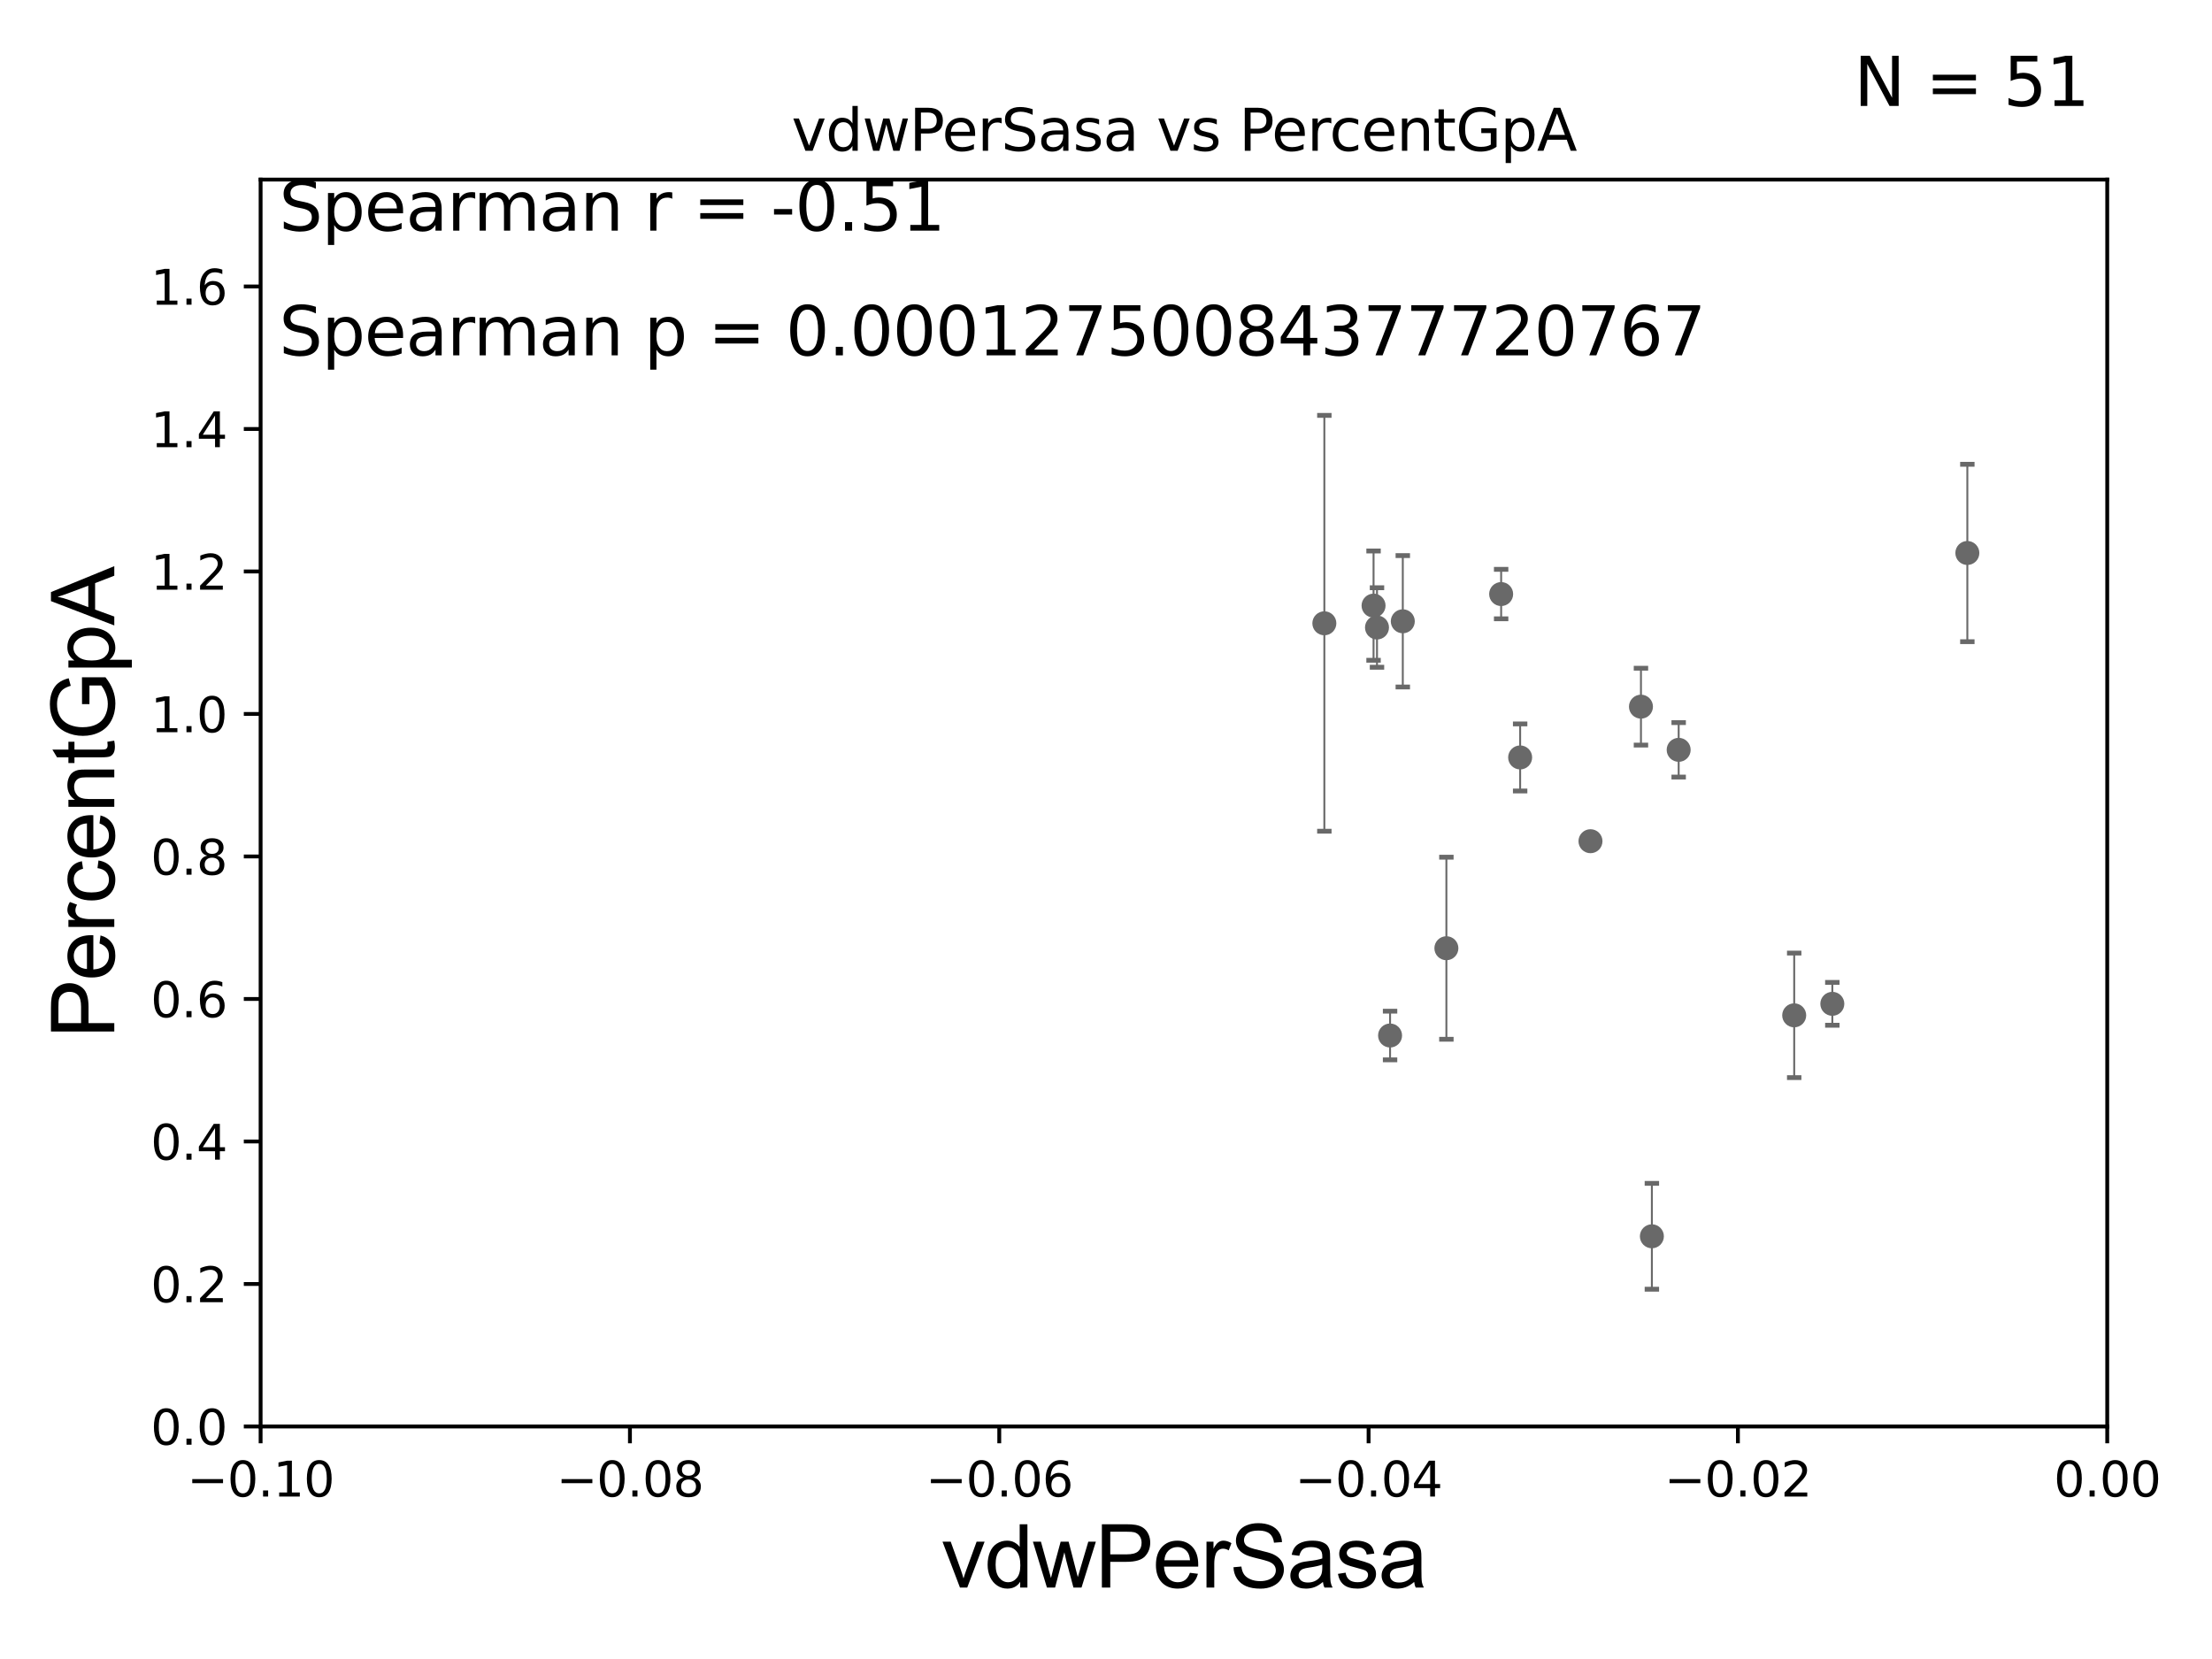 <?xml version="1.0" encoding="utf-8" standalone="no"?>
<!DOCTYPE svg PUBLIC "-//W3C//DTD SVG 1.1//EN"
  "http://www.w3.org/Graphics/SVG/1.1/DTD/svg11.dtd">
<svg xmlns:xlink="http://www.w3.org/1999/xlink" width="460.8pt" height="345.6pt" viewBox="0 0 460.8 345.6" xmlns="http://www.w3.org/2000/svg" version="1.1">
 <defs>
  <style type="text/css">*{stroke-linejoin: round; stroke-linecap: butt}</style>
 </defs>
 <g id="figure_1">
  <g id="patch_1">
   <path d="M 0 345.6 
L 460.8 345.6 
L 460.8 0 
L 0 0 
z
" style="fill: #ffffff"/>
  </g>
  <g id="axes_1">
   <g id="patch_2">
    <path d="M 54.29 297.16 
L 438.975 297.16 
L 438.975 37.411 
L 54.29 37.411 
z
" style="fill: #ffffff"/>
   </g>
   <g id="PathCollection_1">
    <defs>
     <path id="m17cb653dc5" d="M 0 1.118 
C 0.297 1.118 0.581 1 0.791 0.791 
C 1 0.581 1.118 0.297 1.118 0 
C 1.118 -0.297 1 -0.581 0.791 -0.791 
C 0.581 -1 0.297 -1.118 0 -1.118 
C -0.297 -1.118 -0.581 -1 -0.791 -0.791 
C -1 -0.581 -1.118 -0.297 -1.118 0 
C -1.118 0.297 -1 0.581 -0.791 0.791 
C -0.581 1 -0.297 1.118 0 1.118 
z
" style="stroke: #696969"/>
    </defs>
    <g clip-path="url(#p94d5bc9a5c)">
     <use xlink:href="#m17cb653dc5" x="2513.763" y="163.235" style="fill: #696969; stroke: #696969"/>
     <use xlink:href="#m17cb653dc5" x="602.923" y="193.938" style="fill: #696969; stroke: #696969"/>
     <use xlink:href="#m17cb653dc5" x="562.268" y="262.321" style="fill: #696969; stroke: #696969"/>
     <use xlink:href="#m17cb653dc5" x="837.781" y="250.135" style="fill: #696969; stroke: #696969"/>
     <use xlink:href="#m17cb653dc5" x="633.446" y="268.127" style="fill: #696969; stroke: #696969"/>
     <use xlink:href="#m17cb653dc5" x="6573.427" y="259.199" style="fill: #696969; stroke: #696969"/>
     <use xlink:href="#m17cb653dc5" x="2443.223" y="271.421" style="fill: #696969; stroke: #696969"/>
     <use xlink:href="#m17cb653dc5" x="6139.967" y="262.158" style="fill: #696969; stroke: #696969"/>
     <use xlink:href="#m17cb653dc5" x="316.674" y="157.789" style="fill: #696969; stroke: #696969"/>
     <use xlink:href="#m17cb653dc5" x="650.018" y="274.025" style="fill: #696969; stroke: #696969"/>
     <use xlink:href="#m17cb653dc5" x="8627.377" y="268.053" style="fill: #696969; stroke: #696969"/>
     <use xlink:href="#m17cb653dc5" x="286.853" y="130.72" style="fill: #696969; stroke: #696969"/>
     <use xlink:href="#m17cb653dc5" x="381.707" y="209.115" style="fill: #696969; stroke: #696969"/>
     <use xlink:href="#m17cb653dc5" x="550.567" y="166.435" style="fill: #696969; stroke: #696969"/>
     <use xlink:href="#m17cb653dc5" x="344.117" y="257.542" style="fill: #696969; stroke: #696969"/>
     <use xlink:href="#m17cb653dc5" x="993.267" y="275.812" style="fill: #696969; stroke: #696969"/>
     <use xlink:href="#m17cb653dc5" x="33178.6" y="275.665" style="fill: #696969; stroke: #696969"/>
     <use xlink:href="#m17cb653dc5" x="33178.6" y="254.335" style="fill: #696969; stroke: #696969"/>
     <use xlink:href="#m17cb653dc5" x="1060.107" y="254.293" style="fill: #696969; stroke: #696969"/>
     <use xlink:href="#m17cb653dc5" x="876.866" y="243.366" style="fill: #696969; stroke: #696969"/>
     <use xlink:href="#m17cb653dc5" x="33178.6" y="243.366" style="fill: #696969; stroke: #696969"/>
     <use xlink:href="#m17cb653dc5" x="33178.6" y="188.654" style="fill: #696969; stroke: #696969"/>
     <use xlink:href="#m17cb653dc5" x="19341.605" y="183.593" style="fill: #696969; stroke: #696969"/>
     <use xlink:href="#m17cb653dc5" x="2626.316" y="247.249" style="fill: #696969; stroke: #696969"/>
     <use xlink:href="#m17cb653dc5" x="1529.006" y="145.526" style="fill: #696969; stroke: #696969"/>
     <use xlink:href="#m17cb653dc5" x="409.834" y="115.196" style="fill: #696969; stroke: #696969"/>
     <use xlink:href="#m17cb653dc5" x="494.229" y="152.266" style="fill: #696969; stroke: #696969"/>
     <use xlink:href="#m17cb653dc5" x="33178.6" y="152.29" style="fill: #696969; stroke: #696969"/>
     <use xlink:href="#m17cb653dc5" x="33178.6" y="173.531" style="fill: #696969; stroke: #696969"/>
     <use xlink:href="#m17cb653dc5" x="933.383" y="173.521" style="fill: #696969; stroke: #696969"/>
     <use xlink:href="#m17cb653dc5" x="373.765" y="211.513" style="fill: #696969; stroke: #696969"/>
     <use xlink:href="#m17cb653dc5" x="341.841" y="147.21" style="fill: #696969; stroke: #696969"/>
     <use xlink:href="#m17cb653dc5" x="22511.984" y="173.206" style="fill: #696969; stroke: #696969"/>
     <use xlink:href="#m17cb653dc5" x="289.577" y="215.715" style="fill: #696969; stroke: #696969"/>
     <use xlink:href="#m17cb653dc5" x="3471.258" y="134.451" style="fill: #696969; stroke: #696969"/>
     <use xlink:href="#m17cb653dc5" x="714.254" y="179.908" style="fill: #696969; stroke: #696969"/>
     <use xlink:href="#m17cb653dc5" x="2049.655" y="153.76" style="fill: #696969; stroke: #696969"/>
     <use xlink:href="#m17cb653dc5" x="331.326" y="175.238" style="fill: #696969; stroke: #696969"/>
     <use xlink:href="#m17cb653dc5" x="312.716" y="123.755" style="fill: #696969; stroke: #696969"/>
     <use xlink:href="#m17cb653dc5" x="33178.6" y="134.261" style="fill: #696969; stroke: #696969"/>
     <use xlink:href="#m17cb653dc5" x="33178.6" y="168.716" style="fill: #696969; stroke: #696969"/>
     <use xlink:href="#m17cb653dc5" x="9828.716" y="168.917" style="fill: #696969; stroke: #696969"/>
     <use xlink:href="#m17cb653dc5" x="349.698" y="156.205" style="fill: #696969; stroke: #696969"/>
     <use xlink:href="#m17cb653dc5" x="286.137" y="126.165" style="fill: #696969; stroke: #696969"/>
     <use xlink:href="#m17cb653dc5" x="275.887" y="129.845" style="fill: #696969; stroke: #696969"/>
     <use xlink:href="#m17cb653dc5" x="466.018" y="136.023" style="fill: #696969; stroke: #696969"/>
     <use xlink:href="#m17cb653dc5" x="301.309" y="197.533" style="fill: #696969; stroke: #696969"/>
     <use xlink:href="#m17cb653dc5" x="9501.322" y="191.818" style="fill: #696969; stroke: #696969"/>
     <use xlink:href="#m17cb653dc5" x="292.228" y="129.427" style="fill: #696969; stroke: #696969"/>
     <use xlink:href="#m17cb653dc5" x="12114.587" y="251.681" style="fill: #696969; stroke: #696969"/>
    </g>
   </g>
   <g id="matplotlib.axis_1">
    <g id="xtick_1">
     <g id="line2d_1">
      <defs>
       <path id="m72a2832bb4" d="M 0 0 
L 0 3.5 
" style="stroke: #000000; stroke-width: 0.8"/>
      </defs>
      <g>
       <use xlink:href="#m72a2832bb4" x="54.29" y="297.16" style="stroke: #000000; stroke-width: 0.8"/>
      </g>
     </g>
     <g id="text_1">
      <!-- −0.10 -->
      <g transform="translate(38.967 311.758)scale(0.1 -0.1)">
       <defs>
        <path id="DejaVuSans-2212" d="M 678 2272 
L 4684 2272 
L 4684 1741 
L 678 1741 
L 678 2272 
z
" transform="scale(0.016)"/>
        <path id="DejaVuSans-30" d="M 2034 4250 
Q 1547 4250 1301 3770 
Q 1056 3291 1056 2328 
Q 1056 1369 1301 889 
Q 1547 409 2034 409 
Q 2525 409 2770 889 
Q 3016 1369 3016 2328 
Q 3016 3291 2770 3770 
Q 2525 4250 2034 4250 
z
M 2034 4750 
Q 2819 4750 3233 4129 
Q 3647 3509 3647 2328 
Q 3647 1150 3233 529 
Q 2819 -91 2034 -91 
Q 1250 -91 836 529 
Q 422 1150 422 2328 
Q 422 3509 836 4129 
Q 1250 4750 2034 4750 
z
" transform="scale(0.016)"/>
        <path id="DejaVuSans-2e" d="M 684 794 
L 1344 794 
L 1344 0 
L 684 0 
L 684 794 
z
" transform="scale(0.016)"/>
        <path id="DejaVuSans-31" d="M 794 531 
L 1825 531 
L 1825 4091 
L 703 3866 
L 703 4441 
L 1819 4666 
L 2450 4666 
L 2450 531 
L 3481 531 
L 3481 0 
L 794 0 
L 794 531 
z
" transform="scale(0.016)"/>
       </defs>
       <use xlink:href="#DejaVuSans-2212"/>
       <use xlink:href="#DejaVuSans-30" x="83.789"/>
       <use xlink:href="#DejaVuSans-2e" x="147.412"/>
       <use xlink:href="#DejaVuSans-31" x="179.199"/>
       <use xlink:href="#DejaVuSans-30" x="242.822"/>
      </g>
     </g>
    </g>
    <g id="xtick_2">
     <g id="line2d_2">
      <g>
       <use xlink:href="#m72a2832bb4" x="131.227" y="297.16" style="stroke: #000000; stroke-width: 0.8"/>
      </g>
     </g>
     <g id="text_2">
      <!-- −0.08 -->
      <g transform="translate(115.904 311.758)scale(0.1 -0.1)">
       <defs>
        <path id="DejaVuSans-38" d="M 2034 2216 
Q 1584 2216 1326 1975 
Q 1069 1734 1069 1313 
Q 1069 891 1326 650 
Q 1584 409 2034 409 
Q 2484 409 2743 651 
Q 3003 894 3003 1313 
Q 3003 1734 2745 1975 
Q 2488 2216 2034 2216 
z
M 1403 2484 
Q 997 2584 770 2862 
Q 544 3141 544 3541 
Q 544 4100 942 4425 
Q 1341 4750 2034 4750 
Q 2731 4750 3128 4425 
Q 3525 4100 3525 3541 
Q 3525 3141 3298 2862 
Q 3072 2584 2669 2484 
Q 3125 2378 3379 2068 
Q 3634 1759 3634 1313 
Q 3634 634 3220 271 
Q 2806 -91 2034 -91 
Q 1263 -91 848 271 
Q 434 634 434 1313 
Q 434 1759 690 2068 
Q 947 2378 1403 2484 
z
M 1172 3481 
Q 1172 3119 1398 2916 
Q 1625 2713 2034 2713 
Q 2441 2713 2670 2916 
Q 2900 3119 2900 3481 
Q 2900 3844 2670 4047 
Q 2441 4250 2034 4250 
Q 1625 4250 1398 4047 
Q 1172 3844 1172 3481 
z
" transform="scale(0.016)"/>
       </defs>
       <use xlink:href="#DejaVuSans-2212"/>
       <use xlink:href="#DejaVuSans-30" x="83.789"/>
       <use xlink:href="#DejaVuSans-2e" x="147.412"/>
       <use xlink:href="#DejaVuSans-30" x="179.199"/>
       <use xlink:href="#DejaVuSans-38" x="242.822"/>
      </g>
     </g>
    </g>
    <g id="xtick_3">
     <g id="line2d_3">
      <g>
       <use xlink:href="#m72a2832bb4" x="208.164" y="297.16" style="stroke: #000000; stroke-width: 0.8"/>
      </g>
     </g>
     <g id="text_3">
      <!-- −0.06 -->
      <g transform="translate(192.841 311.758)scale(0.1 -0.1)">
       <defs>
        <path id="DejaVuSans-36" d="M 2113 2584 
Q 1688 2584 1439 2293 
Q 1191 2003 1191 1497 
Q 1191 994 1439 701 
Q 1688 409 2113 409 
Q 2538 409 2786 701 
Q 3034 994 3034 1497 
Q 3034 2003 2786 2293 
Q 2538 2584 2113 2584 
z
M 3366 4563 
L 3366 3988 
Q 3128 4100 2886 4159 
Q 2644 4219 2406 4219 
Q 1781 4219 1451 3797 
Q 1122 3375 1075 2522 
Q 1259 2794 1537 2939 
Q 1816 3084 2150 3084 
Q 2853 3084 3261 2657 
Q 3669 2231 3669 1497 
Q 3669 778 3244 343 
Q 2819 -91 2113 -91 
Q 1303 -91 875 529 
Q 447 1150 447 2328 
Q 447 3434 972 4092 
Q 1497 4750 2381 4750 
Q 2619 4750 2861 4703 
Q 3103 4656 3366 4563 
z
" transform="scale(0.016)"/>
       </defs>
       <use xlink:href="#DejaVuSans-2212"/>
       <use xlink:href="#DejaVuSans-30" x="83.789"/>
       <use xlink:href="#DejaVuSans-2e" x="147.412"/>
       <use xlink:href="#DejaVuSans-30" x="179.199"/>
       <use xlink:href="#DejaVuSans-36" x="242.822"/>
      </g>
     </g>
    </g>
    <g id="xtick_4">
     <g id="line2d_4">
      <g>
       <use xlink:href="#m72a2832bb4" x="285.101" y="297.16" style="stroke: #000000; stroke-width: 0.8"/>
      </g>
     </g>
     <g id="text_4">
      <!-- −0.04 -->
      <g transform="translate(269.778 311.758)scale(0.1 -0.1)">
       <defs>
        <path id="DejaVuSans-34" d="M 2419 4116 
L 825 1625 
L 2419 1625 
L 2419 4116 
z
M 2253 4666 
L 3047 4666 
L 3047 1625 
L 3713 1625 
L 3713 1100 
L 3047 1100 
L 3047 0 
L 2419 0 
L 2419 1100 
L 313 1100 
L 313 1709 
L 2253 4666 
z
" transform="scale(0.016)"/>
       </defs>
       <use xlink:href="#DejaVuSans-2212"/>
       <use xlink:href="#DejaVuSans-30" x="83.789"/>
       <use xlink:href="#DejaVuSans-2e" x="147.412"/>
       <use xlink:href="#DejaVuSans-30" x="179.199"/>
       <use xlink:href="#DejaVuSans-34" x="242.822"/>
      </g>
     </g>
    </g>
    <g id="xtick_5">
     <g id="line2d_5">
      <g>
       <use xlink:href="#m72a2832bb4" x="362.038" y="297.16" style="stroke: #000000; stroke-width: 0.8"/>
      </g>
     </g>
     <g id="text_5">
      <!-- −0.02 -->
      <g transform="translate(346.715 311.758)scale(0.1 -0.1)">
       <defs>
        <path id="DejaVuSans-32" d="M 1228 531 
L 3431 531 
L 3431 0 
L 469 0 
L 469 531 
Q 828 903 1448 1529 
Q 2069 2156 2228 2338 
Q 2531 2678 2651 2914 
Q 2772 3150 2772 3378 
Q 2772 3750 2511 3984 
Q 2250 4219 1831 4219 
Q 1534 4219 1204 4116 
Q 875 4013 500 3803 
L 500 4441 
Q 881 4594 1212 4672 
Q 1544 4750 1819 4750 
Q 2544 4750 2975 4387 
Q 3406 4025 3406 3419 
Q 3406 3131 3298 2873 
Q 3191 2616 2906 2266 
Q 2828 2175 2409 1742 
Q 1991 1309 1228 531 
z
" transform="scale(0.016)"/>
       </defs>
       <use xlink:href="#DejaVuSans-2212"/>
       <use xlink:href="#DejaVuSans-30" x="83.789"/>
       <use xlink:href="#DejaVuSans-2e" x="147.412"/>
       <use xlink:href="#DejaVuSans-30" x="179.199"/>
       <use xlink:href="#DejaVuSans-32" x="242.822"/>
      </g>
     </g>
    </g>
    <g id="xtick_6">
     <g id="line2d_6">
      <g>
       <use xlink:href="#m72a2832bb4" x="438.975" y="297.16" style="stroke: #000000; stroke-width: 0.8"/>
      </g>
     </g>
     <g id="text_6">
      <!-- 0.00 -->
      <g transform="translate(427.842 311.758)scale(0.1 -0.1)">
       <use xlink:href="#DejaVuSans-30"/>
       <use xlink:href="#DejaVuSans-2e" x="63.623"/>
       <use xlink:href="#DejaVuSans-30" x="95.41"/>
       <use xlink:href="#DejaVuSans-30" x="159.033"/>
      </g>
     </g>
    </g>
    <g id="text_7">
     <!-- vdwPerSasa -->
     <g transform="translate(196.11 330.722)scale(0.18 -0.18)">
      <defs>
       <path id="ArialMT-76" d="M 1344 0 
L 81 3319 
L 675 3319 
L 1388 1331 
Q 1503 1009 1600 663 
Q 1675 925 1809 1294 
L 2547 3319 
L 3125 3319 
L 1869 0 
L 1344 0 
z
" transform="scale(0.016)"/>
       <path id="ArialMT-64" d="M 2575 0 
L 2575 419 
Q 2259 -75 1647 -75 
Q 1250 -75 917 144 
Q 584 363 401 755 
Q 219 1147 219 1656 
Q 219 2153 384 2558 
Q 550 2963 881 3178 
Q 1213 3394 1622 3394 
Q 1922 3394 2156 3267 
Q 2391 3141 2538 2938 
L 2538 4581 
L 3097 4581 
L 3097 0 
L 2575 0 
z
M 797 1656 
Q 797 1019 1065 703 
Q 1334 388 1700 388 
Q 2069 388 2326 689 
Q 2584 991 2584 1609 
Q 2584 2291 2321 2609 
Q 2059 2928 1675 2928 
Q 1300 2928 1048 2622 
Q 797 2316 797 1656 
z
" transform="scale(0.016)"/>
       <path id="ArialMT-77" d="M 1034 0 
L 19 3319 
L 600 3319 
L 1128 1403 
L 1325 691 
Q 1338 744 1497 1375 
L 2025 3319 
L 2603 3319 
L 3100 1394 
L 3266 759 
L 3456 1400 
L 4025 3319 
L 4572 3319 
L 3534 0 
L 2950 0 
L 2422 1988 
L 2294 2553 
L 1622 0 
L 1034 0 
z
" transform="scale(0.016)"/>
       <path id="ArialMT-50" d="M 494 0 
L 494 4581 
L 2222 4581 
Q 2678 4581 2919 4538 
Q 3256 4481 3484 4323 
Q 3713 4166 3852 3881 
Q 3991 3597 3991 3256 
Q 3991 2672 3619 2267 
Q 3247 1863 2275 1863 
L 1100 1863 
L 1100 0 
L 494 0 
z
M 1100 2403 
L 2284 2403 
Q 2872 2403 3119 2622 
Q 3366 2841 3366 3238 
Q 3366 3525 3220 3729 
Q 3075 3934 2838 4000 
Q 2684 4041 2272 4041 
L 1100 4041 
L 1100 2403 
z
" transform="scale(0.016)"/>
       <path id="ArialMT-65" d="M 2694 1069 
L 3275 997 
Q 3138 488 2766 206 
Q 2394 -75 1816 -75 
Q 1088 -75 661 373 
Q 234 822 234 1631 
Q 234 2469 665 2931 
Q 1097 3394 1784 3394 
Q 2450 3394 2872 2941 
Q 3294 2488 3294 1666 
Q 3294 1616 3291 1516 
L 816 1516 
Q 847 969 1125 678 
Q 1403 388 1819 388 
Q 2128 388 2347 550 
Q 2566 713 2694 1069 
z
M 847 1978 
L 2700 1978 
Q 2663 2397 2488 2606 
Q 2219 2931 1791 2931 
Q 1403 2931 1139 2672 
Q 875 2413 847 1978 
z
" transform="scale(0.016)"/>
       <path id="ArialMT-72" d="M 416 0 
L 416 3319 
L 922 3319 
L 922 2816 
Q 1116 3169 1280 3281 
Q 1444 3394 1641 3394 
Q 1925 3394 2219 3213 
L 2025 2691 
Q 1819 2813 1613 2813 
Q 1428 2813 1281 2702 
Q 1134 2591 1072 2394 
Q 978 2094 978 1738 
L 978 0 
L 416 0 
z
" transform="scale(0.016)"/>
       <path id="ArialMT-53" d="M 288 1472 
L 859 1522 
Q 900 1178 1048 958 
Q 1197 738 1509 602 
Q 1822 466 2213 466 
Q 2559 466 2825 569 
Q 3091 672 3220 851 
Q 3350 1031 3350 1244 
Q 3350 1459 3225 1620 
Q 3100 1781 2813 1891 
Q 2628 1963 1997 2114 
Q 1366 2266 1113 2400 
Q 784 2572 623 2826 
Q 463 3081 463 3397 
Q 463 3744 659 4045 
Q 856 4347 1234 4503 
Q 1613 4659 2075 4659 
Q 2584 4659 2973 4495 
Q 3363 4331 3572 4012 
Q 3781 3694 3797 3291 
L 3216 3247 
Q 3169 3681 2898 3903 
Q 2628 4125 2100 4125 
Q 1550 4125 1298 3923 
Q 1047 3722 1047 3438 
Q 1047 3191 1225 3031 
Q 1400 2872 2139 2705 
Q 2878 2538 3153 2413 
Q 3553 2228 3743 1945 
Q 3934 1663 3934 1294 
Q 3934 928 3725 604 
Q 3516 281 3123 101 
Q 2731 -78 2241 -78 
Q 1619 -78 1198 103 
Q 778 284 539 648 
Q 300 1013 288 1472 
z
" transform="scale(0.016)"/>
       <path id="ArialMT-61" d="M 2588 409 
Q 2275 144 1986 34 
Q 1697 -75 1366 -75 
Q 819 -75 525 192 
Q 231 459 231 875 
Q 231 1119 342 1320 
Q 453 1522 633 1644 
Q 813 1766 1038 1828 
Q 1203 1872 1538 1913 
Q 2219 1994 2541 2106 
Q 2544 2222 2544 2253 
Q 2544 2597 2384 2738 
Q 2169 2928 1744 2928 
Q 1347 2928 1158 2789 
Q 969 2650 878 2297 
L 328 2372 
Q 403 2725 575 2942 
Q 747 3159 1072 3276 
Q 1397 3394 1825 3394 
Q 2250 3394 2515 3294 
Q 2781 3194 2906 3042 
Q 3031 2891 3081 2659 
Q 3109 2516 3109 2141 
L 3109 1391 
Q 3109 606 3145 398 
Q 3181 191 3288 0 
L 2700 0 
Q 2613 175 2588 409 
z
M 2541 1666 
Q 2234 1541 1622 1453 
Q 1275 1403 1131 1340 
Q 988 1278 909 1158 
Q 831 1038 831 891 
Q 831 666 1001 516 
Q 1172 366 1500 366 
Q 1825 366 2078 508 
Q 2331 650 2450 897 
Q 2541 1088 2541 1459 
L 2541 1666 
z
" transform="scale(0.016)"/>
       <path id="ArialMT-73" d="M 197 991 
L 753 1078 
Q 800 744 1014 566 
Q 1228 388 1613 388 
Q 2000 388 2187 545 
Q 2375 703 2375 916 
Q 2375 1106 2209 1216 
Q 2094 1291 1634 1406 
Q 1016 1563 777 1677 
Q 538 1791 414 1992 
Q 291 2194 291 2438 
Q 291 2659 392 2848 
Q 494 3038 669 3163 
Q 800 3259 1026 3326 
Q 1253 3394 1513 3394 
Q 1903 3394 2198 3281 
Q 2494 3169 2634 2976 
Q 2775 2784 2828 2463 
L 2278 2388 
Q 2241 2644 2061 2787 
Q 1881 2931 1553 2931 
Q 1166 2931 1000 2803 
Q 834 2675 834 2503 
Q 834 2394 903 2306 
Q 972 2216 1119 2156 
Q 1203 2125 1616 2013 
Q 2213 1853 2448 1751 
Q 2684 1650 2818 1456 
Q 2953 1263 2953 975 
Q 2953 694 2789 445 
Q 2625 197 2315 61 
Q 2006 -75 1616 -75 
Q 969 -75 630 194 
Q 291 463 197 991 
z
" transform="scale(0.016)"/>
      </defs>
      <use xlink:href="#ArialMT-76"/>
      <use xlink:href="#ArialMT-64" x="50"/>
      <use xlink:href="#ArialMT-77" x="105.615"/>
      <use xlink:href="#ArialMT-50" x="177.832"/>
      <use xlink:href="#ArialMT-65" x="244.531"/>
      <use xlink:href="#ArialMT-72" x="300.146"/>
      <use xlink:href="#ArialMT-53" x="333.447"/>
      <use xlink:href="#ArialMT-61" x="400.146"/>
      <use xlink:href="#ArialMT-73" x="455.762"/>
      <use xlink:href="#ArialMT-61" x="505.762"/>
     </g>
    </g>
   </g>
   <g id="matplotlib.axis_2">
    <g id="ytick_1">
     <g id="line2d_7">
      <defs>
       <path id="m3223811698" d="M 0 0 
L -3.5 0 
" style="stroke: #000000; stroke-width: 0.8"/>
      </defs>
      <g>
       <use xlink:href="#m3223811698" x="54.29" y="297.16" style="stroke: #000000; stroke-width: 0.8"/>
      </g>
     </g>
     <g id="text_8">
      <!-- 0.0 -->
      <g transform="translate(31.387 300.959)scale(0.1 -0.1)">
       <use xlink:href="#DejaVuSans-30"/>
       <use xlink:href="#DejaVuSans-2e" x="63.623"/>
       <use xlink:href="#DejaVuSans-30" x="95.41"/>
      </g>
     </g>
    </g>
    <g id="ytick_2">
     <g id="line2d_8">
      <g>
       <use xlink:href="#m3223811698" x="54.29" y="267.474" style="stroke: #000000; stroke-width: 0.8"/>
      </g>
     </g>
     <g id="text_9">
      <!-- 0.2 -->
      <g transform="translate(31.387 271.274)scale(0.1 -0.1)">
       <use xlink:href="#DejaVuSans-30"/>
       <use xlink:href="#DejaVuSans-2e" x="63.623"/>
       <use xlink:href="#DejaVuSans-32" x="95.41"/>
      </g>
     </g>
    </g>
    <g id="ytick_3">
     <g id="line2d_9">
      <g>
       <use xlink:href="#m3223811698" x="54.29" y="237.789" style="stroke: #000000; stroke-width: 0.8"/>
      </g>
     </g>
     <g id="text_10">
      <!-- 0.4 -->
      <g transform="translate(31.387 241.588)scale(0.1 -0.1)">
       <use xlink:href="#DejaVuSans-30"/>
       <use xlink:href="#DejaVuSans-2e" x="63.623"/>
       <use xlink:href="#DejaVuSans-34" x="95.41"/>
      </g>
     </g>
    </g>
    <g id="ytick_4">
     <g id="line2d_10">
      <g>
       <use xlink:href="#m3223811698" x="54.29" y="208.103" style="stroke: #000000; stroke-width: 0.8"/>
      </g>
     </g>
     <g id="text_11">
      <!-- 0.6 -->
      <g transform="translate(31.387 211.902)scale(0.1 -0.1)">
       <use xlink:href="#DejaVuSans-30"/>
       <use xlink:href="#DejaVuSans-2e" x="63.623"/>
       <use xlink:href="#DejaVuSans-36" x="95.41"/>
      </g>
     </g>
    </g>
    <g id="ytick_5">
     <g id="line2d_11">
      <g>
       <use xlink:href="#m3223811698" x="54.29" y="178.418" style="stroke: #000000; stroke-width: 0.8"/>
      </g>
     </g>
     <g id="text_12">
      <!-- 0.8 -->
      <g transform="translate(31.387 182.217)scale(0.1 -0.1)">
       <use xlink:href="#DejaVuSans-30"/>
       <use xlink:href="#DejaVuSans-2e" x="63.623"/>
       <use xlink:href="#DejaVuSans-38" x="95.41"/>
      </g>
     </g>
    </g>
    <g id="ytick_6">
     <g id="line2d_12">
      <g>
       <use xlink:href="#m3223811698" x="54.29" y="148.732" style="stroke: #000000; stroke-width: 0.8"/>
      </g>
     </g>
     <g id="text_13">
      <!-- 1.0 -->
      <g transform="translate(31.387 152.531)scale(0.1 -0.1)">
       <use xlink:href="#DejaVuSans-31"/>
       <use xlink:href="#DejaVuSans-2e" x="63.623"/>
       <use xlink:href="#DejaVuSans-30" x="95.41"/>
      </g>
     </g>
    </g>
    <g id="ytick_7">
     <g id="line2d_13">
      <g>
       <use xlink:href="#m3223811698" x="54.29" y="119.047" style="stroke: #000000; stroke-width: 0.8"/>
      </g>
     </g>
     <g id="text_14">
      <!-- 1.2 -->
      <g transform="translate(31.387 122.846)scale(0.1 -0.1)">
       <use xlink:href="#DejaVuSans-31"/>
       <use xlink:href="#DejaVuSans-2e" x="63.623"/>
       <use xlink:href="#DejaVuSans-32" x="95.41"/>
      </g>
     </g>
    </g>
    <g id="ytick_8">
     <g id="line2d_14">
      <g>
       <use xlink:href="#m3223811698" x="54.29" y="89.361" style="stroke: #000000; stroke-width: 0.8"/>
      </g>
     </g>
     <g id="text_15">
      <!-- 1.4 -->
      <g transform="translate(31.387 93.16)scale(0.1 -0.1)">
       <use xlink:href="#DejaVuSans-31"/>
       <use xlink:href="#DejaVuSans-2e" x="63.623"/>
       <use xlink:href="#DejaVuSans-34" x="95.41"/>
      </g>
     </g>
    </g>
    <g id="ytick_9">
     <g id="line2d_15">
      <g>
       <use xlink:href="#m3223811698" x="54.29" y="59.675" style="stroke: #000000; stroke-width: 0.8"/>
      </g>
     </g>
     <g id="text_16">
      <!-- 1.6 -->
      <g transform="translate(31.387 63.475)scale(0.1 -0.1)">
       <use xlink:href="#DejaVuSans-31"/>
       <use xlink:href="#DejaVuSans-2e" x="63.623"/>
       <use xlink:href="#DejaVuSans-36" x="95.41"/>
      </g>
     </g>
    </g>
    <g id="text_17">
     <!-- PercentGpA -->
     <g transform="translate(23.809 216.309)rotate(-90)scale(0.18 -0.18)">
      <defs>
       <path id="ArialMT-63" d="M 2588 1216 
L 3141 1144 
Q 3050 572 2676 248 
Q 2303 -75 1759 -75 
Q 1078 -75 664 370 
Q 250 816 250 1647 
Q 250 2184 428 2587 
Q 606 2991 970 3192 
Q 1334 3394 1763 3394 
Q 2303 3394 2647 3120 
Q 2991 2847 3088 2344 
L 2541 2259 
Q 2463 2594 2264 2762 
Q 2066 2931 1784 2931 
Q 1359 2931 1093 2626 
Q 828 2322 828 1663 
Q 828 994 1084 691 
Q 1341 388 1753 388 
Q 2084 388 2306 591 
Q 2528 794 2588 1216 
z
" transform="scale(0.016)"/>
       <path id="ArialMT-6e" d="M 422 0 
L 422 3319 
L 928 3319 
L 928 2847 
Q 1294 3394 1984 3394 
Q 2284 3394 2536 3286 
Q 2788 3178 2913 3003 
Q 3038 2828 3088 2588 
Q 3119 2431 3119 2041 
L 3119 0 
L 2556 0 
L 2556 2019 
Q 2556 2363 2490 2533 
Q 2425 2703 2258 2804 
Q 2091 2906 1866 2906 
Q 1506 2906 1245 2678 
Q 984 2450 984 1813 
L 984 0 
L 422 0 
z
" transform="scale(0.016)"/>
       <path id="ArialMT-74" d="M 1650 503 
L 1731 6 
Q 1494 -44 1306 -44 
Q 1000 -44 831 53 
Q 663 150 594 308 
Q 525 466 525 972 
L 525 2881 
L 113 2881 
L 113 3319 
L 525 3319 
L 525 4141 
L 1084 4478 
L 1084 3319 
L 1650 3319 
L 1650 2881 
L 1084 2881 
L 1084 941 
Q 1084 700 1114 631 
Q 1144 563 1211 522 
Q 1278 481 1403 481 
Q 1497 481 1650 503 
z
" transform="scale(0.016)"/>
       <path id="ArialMT-47" d="M 2638 1797 
L 2638 2334 
L 4578 2338 
L 4578 638 
Q 4131 281 3656 101 
Q 3181 -78 2681 -78 
Q 2006 -78 1454 211 
Q 903 500 622 1047 
Q 341 1594 341 2269 
Q 341 2938 620 3517 
Q 900 4097 1425 4378 
Q 1950 4659 2634 4659 
Q 3131 4659 3532 4498 
Q 3934 4338 4162 4050 
Q 4391 3763 4509 3300 
L 3963 3150 
Q 3859 3500 3706 3700 
Q 3553 3900 3268 4020 
Q 2984 4141 2638 4141 
Q 2222 4141 1919 4014 
Q 1616 3888 1430 3681 
Q 1244 3475 1141 3228 
Q 966 2803 966 2306 
Q 966 1694 1177 1281 
Q 1388 869 1791 669 
Q 2194 469 2647 469 
Q 3041 469 3416 620 
Q 3791 772 3984 944 
L 3984 1797 
L 2638 1797 
z
" transform="scale(0.016)"/>
       <path id="ArialMT-70" d="M 422 -1272 
L 422 3319 
L 934 3319 
L 934 2888 
Q 1116 3141 1344 3267 
Q 1572 3394 1897 3394 
Q 2322 3394 2647 3175 
Q 2972 2956 3137 2557 
Q 3303 2159 3303 1684 
Q 3303 1175 3120 767 
Q 2938 359 2589 142 
Q 2241 -75 1856 -75 
Q 1575 -75 1351 44 
Q 1128 163 984 344 
L 984 -1272 
L 422 -1272 
z
M 931 1641 
Q 931 1000 1190 694 
Q 1450 388 1819 388 
Q 2194 388 2461 705 
Q 2728 1022 2728 1688 
Q 2728 2322 2467 2637 
Q 2206 2953 1844 2953 
Q 1484 2953 1207 2617 
Q 931 2281 931 1641 
z
" transform="scale(0.016)"/>
       <path id="ArialMT-41" d="M -9 0 
L 1750 4581 
L 2403 4581 
L 4278 0 
L 3588 0 
L 3053 1388 
L 1138 1388 
L 634 0 
L -9 0 
z
M 1313 1881 
L 2866 1881 
L 2388 3150 
Q 2169 3728 2063 4100 
Q 1975 3659 1816 3225 
L 1313 1881 
z
" transform="scale(0.016)"/>
      </defs>
      <use xlink:href="#ArialMT-50"/>
      <use xlink:href="#ArialMT-65" x="66.699"/>
      <use xlink:href="#ArialMT-72" x="122.314"/>
      <use xlink:href="#ArialMT-63" x="155.615"/>
      <use xlink:href="#ArialMT-65" x="205.615"/>
      <use xlink:href="#ArialMT-6e" x="261.23"/>
      <use xlink:href="#ArialMT-74" x="316.846"/>
      <use xlink:href="#ArialMT-47" x="344.629"/>
      <use xlink:href="#ArialMT-70" x="422.412"/>
      <use xlink:href="#ArialMT-41" x="478.027"/>
     </g>
    </g>
   </g>
   <g id="LineCollection_1">
    <path clip-path="url(#p94d5bc9a5c)" style="fill: none; stroke: #696969; stroke-width: 0.4"/>
    <path clip-path="url(#p94d5bc9a5c)" style="fill: none; stroke: #696969; stroke-width: 0.4"/>
    <path clip-path="url(#p94d5bc9a5c)" style="fill: none; stroke: #696969; stroke-width: 0.4"/>
    <path clip-path="url(#p94d5bc9a5c)" style="fill: none; stroke: #696969; stroke-width: 0.4"/>
    <path clip-path="url(#p94d5bc9a5c)" style="fill: none; stroke: #696969; stroke-width: 0.4"/>
    <path clip-path="url(#p94d5bc9a5c)" style="fill: none; stroke: #696969; stroke-width: 0.4"/>
    <path clip-path="url(#p94d5bc9a5c)" style="fill: none; stroke: #696969; stroke-width: 0.4"/>
    <path clip-path="url(#p94d5bc9a5c)" style="fill: none; stroke: #696969; stroke-width: 0.4"/>
    <path d="M 316.674 164.774 
L 316.674 150.805 
" clip-path="url(#p94d5bc9a5c)" style="fill: none; stroke: #696969; stroke-width: 0.4"/>
    <path clip-path="url(#p94d5bc9a5c)" style="fill: none; stroke: #696969; stroke-width: 0.4"/>
    <path clip-path="url(#p94d5bc9a5c)" style="fill: none; stroke: #696969; stroke-width: 0.4"/>
    <path d="M 286.853 139.001 
L 286.853 122.439 
" clip-path="url(#p94d5bc9a5c)" style="fill: none; stroke: #696969; stroke-width: 0.4"/>
    <path d="M 381.707 213.579 
L 381.707 204.65 
" clip-path="url(#p94d5bc9a5c)" style="fill: none; stroke: #696969; stroke-width: 0.4"/>
    <path clip-path="url(#p94d5bc9a5c)" style="fill: none; stroke: #696969; stroke-width: 0.4"/>
    <path d="M 344.117 268.568 
L 344.117 246.516 
" clip-path="url(#p94d5bc9a5c)" style="fill: none; stroke: #696969; stroke-width: 0.4"/>
    <path clip-path="url(#p94d5bc9a5c)" style="fill: none; stroke: #696969; stroke-width: 0.4"/>
    <path clip-path="url(#p94d5bc9a5c)" style="fill: none; stroke: #696969; stroke-width: 0.4"/>
    <path clip-path="url(#p94d5bc9a5c)" style="fill: none; stroke: #696969; stroke-width: 0.4"/>
    <path clip-path="url(#p94d5bc9a5c)" style="fill: none; stroke: #696969; stroke-width: 0.4"/>
    <path clip-path="url(#p94d5bc9a5c)" style="fill: none; stroke: #696969; stroke-width: 0.4"/>
    <path clip-path="url(#p94d5bc9a5c)" style="fill: none; stroke: #696969; stroke-width: 0.4"/>
    <path clip-path="url(#p94d5bc9a5c)" style="fill: none; stroke: #696969; stroke-width: 0.4"/>
    <path clip-path="url(#p94d5bc9a5c)" style="fill: none; stroke: #696969; stroke-width: 0.4"/>
    <path clip-path="url(#p94d5bc9a5c)" style="fill: none; stroke: #696969; stroke-width: 0.4"/>
    <path clip-path="url(#p94d5bc9a5c)" style="fill: none; stroke: #696969; stroke-width: 0.4"/>
    <path clip-path="url(#p94d5bc9a5c)" style="fill: none; stroke: #696969; stroke-width: 0.4"/>
    <path clip-path="url(#p94d5bc9a5c)" style="fill: none; stroke: #696969; stroke-width: 0.4"/>
    <path clip-path="url(#p94d5bc9a5c)" style="fill: none; stroke: #696969; stroke-width: 0.4"/>
    <path d="M 409.834 133.675 
L 409.834 96.717 
" clip-path="url(#p94d5bc9a5c)" style="fill: none; stroke: #696969; stroke-width: 0.4"/>
    <path clip-path="url(#p94d5bc9a5c)" style="fill: none; stroke: #696969; stroke-width: 0.4"/>
    <path clip-path="url(#p94d5bc9a5c)" style="fill: none; stroke: #696969; stroke-width: 0.4"/>
    <path clip-path="url(#p94d5bc9a5c)" style="fill: none; stroke: #696969; stroke-width: 0.4"/>
    <path d="M 373.765 224.482 
L 373.765 198.543 
" clip-path="url(#p94d5bc9a5c)" style="fill: none; stroke: #696969; stroke-width: 0.4"/>
    <path d="M 341.841 155.216 
L 341.841 139.204 
" clip-path="url(#p94d5bc9a5c)" style="fill: none; stroke: #696969; stroke-width: 0.4"/>
    <path clip-path="url(#p94d5bc9a5c)" style="fill: none; stroke: #696969; stroke-width: 0.4"/>
    <path d="M 289.577 220.788 
L 289.577 210.643 
" clip-path="url(#p94d5bc9a5c)" style="fill: none; stroke: #696969; stroke-width: 0.4"/>
    <path clip-path="url(#p94d5bc9a5c)" style="fill: none; stroke: #696969; stroke-width: 0.4"/>
    <path clip-path="url(#p94d5bc9a5c)" style="fill: none; stroke: #696969; stroke-width: 0.4"/>
    <path clip-path="url(#p94d5bc9a5c)" style="fill: none; stroke: #696969; stroke-width: 0.4"/>
    <path d="M 331.326 175.754 
L 331.326 174.721 
" clip-path="url(#p94d5bc9a5c)" style="fill: none; stroke: #696969; stroke-width: 0.4"/>
    <path d="M 312.716 128.905 
L 312.716 118.605 
" clip-path="url(#p94d5bc9a5c)" style="fill: none; stroke: #696969; stroke-width: 0.4"/>
    <path clip-path="url(#p94d5bc9a5c)" style="fill: none; stroke: #696969; stroke-width: 0.4"/>
    <path clip-path="url(#p94d5bc9a5c)" style="fill: none; stroke: #696969; stroke-width: 0.4"/>
    <path d="M 349.698 161.88 
L 349.698 150.531 
" clip-path="url(#p94d5bc9a5c)" style="fill: none; stroke: #696969; stroke-width: 0.4"/>
    <path d="M 286.137 137.548 
L 286.137 114.781 
" clip-path="url(#p94d5bc9a5c)" style="fill: none; stroke: #696969; stroke-width: 0.4"/>
    <path d="M 275.887 173.156 
L 275.887 86.534 
" clip-path="url(#p94d5bc9a5c)" style="fill: none; stroke: #696969; stroke-width: 0.4"/>
    <path clip-path="url(#p94d5bc9a5c)" style="fill: none; stroke: #696969; stroke-width: 0.4"/>
    <path d="M 301.309 216.494 
L 301.309 178.571 
" clip-path="url(#p94d5bc9a5c)" style="fill: none; stroke: #696969; stroke-width: 0.4"/>
    <path clip-path="url(#p94d5bc9a5c)" style="fill: none; stroke: #696969; stroke-width: 0.4"/>
    <path d="M 292.228 143.114 
L 292.228 115.739 
" clip-path="url(#p94d5bc9a5c)" style="fill: none; stroke: #696969; stroke-width: 0.4"/>
    <path clip-path="url(#p94d5bc9a5c)" style="fill: none; stroke: #696969; stroke-width: 0.4"/>
   </g>
   <g id="line2d_16">
    <defs>
     <path id="ma71eb0d972" d="M 1.5 0 
L -1.5 -0 
" style="stroke: #696969"/>
    </defs>
    <g clip-path="url(#p94d5bc9a5c)">
     <use xlink:href="#ma71eb0d972" x="2513.763" y="197.15" style="fill: #696969; stroke: #696969"/>
     <use xlink:href="#ma71eb0d972" x="602.923" y="204.425" style="fill: #696969; stroke: #696969"/>
     <use xlink:href="#ma71eb0d972" x="562.268" y="270.572" style="fill: #696969; stroke: #696969"/>
     <use xlink:href="#ma71eb0d972" x="837.781" y="253.922" style="fill: #696969; stroke: #696969"/>
     <use xlink:href="#ma71eb0d972" x="633.446" y="275.908" style="fill: #696969; stroke: #696969"/>
     <use xlink:href="#ma71eb0d972" x="6573.427" y="268.774" style="fill: #696969; stroke: #696969"/>
     <use xlink:href="#ma71eb0d972" x="2443.223" y="283.697" style="fill: #696969; stroke: #696969"/>
     <use xlink:href="#ma71eb0d972" x="6139.967" y="267.999" style="fill: #696969; stroke: #696969"/>
     <use xlink:href="#ma71eb0d972" x="316.674" y="164.774" style="fill: #696969; stroke: #696969"/>
     <use xlink:href="#ma71eb0d972" x="650.018" y="286.88" style="fill: #696969; stroke: #696969"/>
     <use xlink:href="#ma71eb0d972" x="8627.377" y="272.778" style="fill: #696969; stroke: #696969"/>
     <use xlink:href="#ma71eb0d972" x="286.853" y="139.001" style="fill: #696969; stroke: #696969"/>
     <use xlink:href="#ma71eb0d972" x="381.707" y="213.579" style="fill: #696969; stroke: #696969"/>
     <use xlink:href="#ma71eb0d972" x="550.567" y="176.498" style="fill: #696969; stroke: #696969"/>
     <use xlink:href="#ma71eb0d972" x="344.117" y="268.568" style="fill: #696969; stroke: #696969"/>
     <use xlink:href="#ma71eb0d972" x="993.267" y="282.163" style="fill: #696969; stroke: #696969"/>
     <use xlink:href="#ma71eb0d972" x="33178.6" y="282.1" style="fill: #696969; stroke: #696969"/>
     <use xlink:href="#ma71eb0d972" x="33178.6" y="271.394" style="fill: #696969; stroke: #696969"/>
     <use xlink:href="#ma71eb0d972" x="1060.107" y="271.362" style="fill: #696969; stroke: #696969"/>
     <use xlink:href="#ma71eb0d972" x="876.866" y="246.426" style="fill: #696969; stroke: #696969"/>
     <use xlink:href="#ma71eb0d972" x="33178.6" y="246.426" style="fill: #696969; stroke: #696969"/>
     <use xlink:href="#ma71eb0d972" x="33178.6" y="210.2" style="fill: #696969; stroke: #696969"/>
     <use xlink:href="#ma71eb0d972" x="19341.605" y="205.505" style="fill: #696969; stroke: #696969"/>
     <use xlink:href="#ma71eb0d972" x="2626.316" y="262.744" style="fill: #696969; stroke: #696969"/>
     <use xlink:href="#ma71eb0d972" x="1529.006" y="162.854" style="fill: #696969; stroke: #696969"/>
     <use xlink:href="#ma71eb0d972" x="409.834" y="133.675" style="fill: #696969; stroke: #696969"/>
     <use xlink:href="#ma71eb0d972" x="494.229" y="162.575" style="fill: #696969; stroke: #696969"/>
     <use xlink:href="#ma71eb0d972" x="33178.6" y="162.599" style="fill: #696969; stroke: #696969"/>
     <use xlink:href="#ma71eb0d972" x="33178.6" y="179.776" style="fill: #696969; stroke: #696969"/>
     <use xlink:href="#ma71eb0d972" x="933.383" y="179.763" style="fill: #696969; stroke: #696969"/>
     <use xlink:href="#ma71eb0d972" x="373.765" y="224.482" style="fill: #696969; stroke: #696969"/>
     <use xlink:href="#ma71eb0d972" x="341.841" y="155.216" style="fill: #696969; stroke: #696969"/>
     <use xlink:href="#ma71eb0d972" x="22511.984" y="201.189" style="fill: #696969; stroke: #696969"/>
     <use xlink:href="#ma71eb0d972" x="289.577" y="220.788" style="fill: #696969; stroke: #696969"/>
     <use xlink:href="#ma71eb0d972" x="3471.258" y="157.167" style="fill: #696969; stroke: #696969"/>
     <use xlink:href="#ma71eb0d972" x="714.254" y="187.967" style="fill: #696969; stroke: #696969"/>
     <use xlink:href="#ma71eb0d972" x="2049.655" y="165.116" style="fill: #696969; stroke: #696969"/>
     <use xlink:href="#ma71eb0d972" x="331.326" y="175.754" style="fill: #696969; stroke: #696969"/>
     <use xlink:href="#ma71eb0d972" x="312.716" y="128.905" style="fill: #696969; stroke: #696969"/>
     <use xlink:href="#ma71eb0d972" x="33178.6" y="140.15" style="fill: #696969; stroke: #696969"/>
     <use xlink:href="#ma71eb0d972" x="33178.6" y="178.933" style="fill: #696969; stroke: #696969"/>
     <use xlink:href="#ma71eb0d972" x="9828.716" y="179.571" style="fill: #696969; stroke: #696969"/>
     <use xlink:href="#ma71eb0d972" x="349.698" y="161.88" style="fill: #696969; stroke: #696969"/>
     <use xlink:href="#ma71eb0d972" x="286.137" y="137.548" style="fill: #696969; stroke: #696969"/>
     <use xlink:href="#ma71eb0d972" x="275.887" y="173.156" style="fill: #696969; stroke: #696969"/>
     <use xlink:href="#ma71eb0d972" x="466.018" y="139.711" style="fill: #696969; stroke: #696969"/>
     <use xlink:href="#ma71eb0d972" x="301.309" y="216.494" style="fill: #696969; stroke: #696969"/>
     <use xlink:href="#ma71eb0d972" x="9501.322" y="197.115" style="fill: #696969; stroke: #696969"/>
     <use xlink:href="#ma71eb0d972" x="292.228" y="143.114" style="fill: #696969; stroke: #696969"/>
     <use xlink:href="#ma71eb0d972" x="12114.587" y="261.746" style="fill: #696969; stroke: #696969"/>
    </g>
   </g>
   <g id="line2d_17">
    <g clip-path="url(#p94d5bc9a5c)">
     <use xlink:href="#ma71eb0d972" x="2513.763" y="129.319" style="fill: #696969; stroke: #696969"/>
     <use xlink:href="#ma71eb0d972" x="602.923" y="183.452" style="fill: #696969; stroke: #696969"/>
     <use xlink:href="#ma71eb0d972" x="562.268" y="254.069" style="fill: #696969; stroke: #696969"/>
     <use xlink:href="#ma71eb0d972" x="837.781" y="246.348" style="fill: #696969; stroke: #696969"/>
     <use xlink:href="#ma71eb0d972" x="633.446" y="260.346" style="fill: #696969; stroke: #696969"/>
     <use xlink:href="#ma71eb0d972" x="6573.427" y="249.625" style="fill: #696969; stroke: #696969"/>
     <use xlink:href="#ma71eb0d972" x="2443.223" y="259.146" style="fill: #696969; stroke: #696969"/>
     <use xlink:href="#ma71eb0d972" x="6139.967" y="256.318" style="fill: #696969; stroke: #696969"/>
     <use xlink:href="#ma71eb0d972" x="316.674" y="150.805" style="fill: #696969; stroke: #696969"/>
     <use xlink:href="#ma71eb0d972" x="650.018" y="261.171" style="fill: #696969; stroke: #696969"/>
     <use xlink:href="#ma71eb0d972" x="8627.377" y="263.328" style="fill: #696969; stroke: #696969"/>
     <use xlink:href="#ma71eb0d972" x="286.853" y="122.439" style="fill: #696969; stroke: #696969"/>
     <use xlink:href="#ma71eb0d972" x="381.707" y="204.65" style="fill: #696969; stroke: #696969"/>
     <use xlink:href="#ma71eb0d972" x="550.567" y="156.372" style="fill: #696969; stroke: #696969"/>
     <use xlink:href="#ma71eb0d972" x="344.117" y="246.516" style="fill: #696969; stroke: #696969"/>
     <use xlink:href="#ma71eb0d972" x="993.267" y="269.461" style="fill: #696969; stroke: #696969"/>
     <use xlink:href="#ma71eb0d972" x="33178.6" y="269.23" style="fill: #696969; stroke: #696969"/>
     <use xlink:href="#ma71eb0d972" x="33178.6" y="237.275" style="fill: #696969; stroke: #696969"/>
     <use xlink:href="#ma71eb0d972" x="1060.107" y="237.224" style="fill: #696969; stroke: #696969"/>
     <use xlink:href="#ma71eb0d972" x="876.866" y="240.307" style="fill: #696969; stroke: #696969"/>
     <use xlink:href="#ma71eb0d972" x="33178.6" y="240.307" style="fill: #696969; stroke: #696969"/>
     <use xlink:href="#ma71eb0d972" x="33178.6" y="167.109" style="fill: #696969; stroke: #696969"/>
     <use xlink:href="#ma71eb0d972" x="19341.605" y="161.681" style="fill: #696969; stroke: #696969"/>
     <use xlink:href="#ma71eb0d972" x="2626.316" y="231.753" style="fill: #696969; stroke: #696969"/>
     <use xlink:href="#ma71eb0d972" x="1529.006" y="128.198" style="fill: #696969; stroke: #696969"/>
     <use xlink:href="#ma71eb0d972" x="409.834" y="96.717" style="fill: #696969; stroke: #696969"/>
     <use xlink:href="#ma71eb0d972" x="494.229" y="141.957" style="fill: #696969; stroke: #696969"/>
     <use xlink:href="#ma71eb0d972" x="33178.6" y="141.98" style="fill: #696969; stroke: #696969"/>
     <use xlink:href="#ma71eb0d972" x="33178.6" y="167.286" style="fill: #696969; stroke: #696969"/>
     <use xlink:href="#ma71eb0d972" x="933.383" y="167.279" style="fill: #696969; stroke: #696969"/>
     <use xlink:href="#ma71eb0d972" x="373.765" y="198.543" style="fill: #696969; stroke: #696969"/>
     <use xlink:href="#ma71eb0d972" x="341.841" y="139.204" style="fill: #696969; stroke: #696969"/>
     <use xlink:href="#ma71eb0d972" x="22511.984" y="145.223" style="fill: #696969; stroke: #696969"/>
     <use xlink:href="#ma71eb0d972" x="289.577" y="210.643" style="fill: #696969; stroke: #696969"/>
     <use xlink:href="#ma71eb0d972" x="3471.258" y="111.736" style="fill: #696969; stroke: #696969"/>
     <use xlink:href="#ma71eb0d972" x="714.254" y="171.85" style="fill: #696969; stroke: #696969"/>
     <use xlink:href="#ma71eb0d972" x="2049.655" y="142.405" style="fill: #696969; stroke: #696969"/>
     <use xlink:href="#ma71eb0d972" x="331.326" y="174.721" style="fill: #696969; stroke: #696969"/>
     <use xlink:href="#ma71eb0d972" x="312.716" y="118.605" style="fill: #696969; stroke: #696969"/>
     <use xlink:href="#ma71eb0d972" x="33178.6" y="128.371" style="fill: #696969; stroke: #696969"/>
     <use xlink:href="#ma71eb0d972" x="33178.6" y="158.5" style="fill: #696969; stroke: #696969"/>
     <use xlink:href="#ma71eb0d972" x="9828.716" y="158.263" style="fill: #696969; stroke: #696969"/>
     <use xlink:href="#ma71eb0d972" x="349.698" y="150.531" style="fill: #696969; stroke: #696969"/>
     <use xlink:href="#ma71eb0d972" x="286.137" y="114.781" style="fill: #696969; stroke: #696969"/>
     <use xlink:href="#ma71eb0d972" x="275.887" y="86.534" style="fill: #696969; stroke: #696969"/>
     <use xlink:href="#ma71eb0d972" x="466.018" y="132.335" style="fill: #696969; stroke: #696969"/>
     <use xlink:href="#ma71eb0d972" x="301.309" y="178.571" style="fill: #696969; stroke: #696969"/>
     <use xlink:href="#ma71eb0d972" x="9501.322" y="186.521" style="fill: #696969; stroke: #696969"/>
     <use xlink:href="#ma71eb0d972" x="292.228" y="115.739" style="fill: #696969; stroke: #696969"/>
     <use xlink:href="#ma71eb0d972" x="12114.587" y="241.617" style="fill: #696969; stroke: #696969"/>
    </g>
   </g>
   <g id="line2d_18">
    <defs>
     <path id="m394a4ec946" d="M 0 2 
C 0.53 2 1.039 1.789 1.414 1.414 
C 1.789 1.039 2 0.53 2 0 
C 2 -0.53 1.789 -1.039 1.414 -1.414 
C 1.039 -1.789 0.53 -2 0 -2 
C -0.53 -2 -1.039 -1.789 -1.414 -1.414 
C -1.789 -1.039 -2 -0.53 -2 0 
C -2 0.53 -1.789 1.039 -1.414 1.414 
C -1.039 1.789 -0.53 2 0 2 
z
" style="stroke: #696969"/>
    </defs>
    <g clip-path="url(#p94d5bc9a5c)">
     <use xlink:href="#m394a4ec946" x="2513.763" y="163.235" style="fill: #696969; stroke: #696969"/>
     <use xlink:href="#m394a4ec946" x="602.923" y="193.938" style="fill: #696969; stroke: #696969"/>
     <use xlink:href="#m394a4ec946" x="562.268" y="262.321" style="fill: #696969; stroke: #696969"/>
     <use xlink:href="#m394a4ec946" x="837.781" y="250.135" style="fill: #696969; stroke: #696969"/>
     <use xlink:href="#m394a4ec946" x="633.446" y="268.127" style="fill: #696969; stroke: #696969"/>
     <use xlink:href="#m394a4ec946" x="6573.427" y="259.199" style="fill: #696969; stroke: #696969"/>
     <use xlink:href="#m394a4ec946" x="2443.223" y="271.421" style="fill: #696969; stroke: #696969"/>
     <use xlink:href="#m394a4ec946" x="6139.967" y="262.158" style="fill: #696969; stroke: #696969"/>
     <use xlink:href="#m394a4ec946" x="316.674" y="157.789" style="fill: #696969; stroke: #696969"/>
     <use xlink:href="#m394a4ec946" x="650.018" y="274.025" style="fill: #696969; stroke: #696969"/>
     <use xlink:href="#m394a4ec946" x="8627.377" y="268.053" style="fill: #696969; stroke: #696969"/>
     <use xlink:href="#m394a4ec946" x="286.853" y="130.72" style="fill: #696969; stroke: #696969"/>
     <use xlink:href="#m394a4ec946" x="381.707" y="209.115" style="fill: #696969; stroke: #696969"/>
     <use xlink:href="#m394a4ec946" x="550.567" y="166.435" style="fill: #696969; stroke: #696969"/>
     <use xlink:href="#m394a4ec946" x="344.117" y="257.542" style="fill: #696969; stroke: #696969"/>
     <use xlink:href="#m394a4ec946" x="993.267" y="275.812" style="fill: #696969; stroke: #696969"/>
     <use xlink:href="#m394a4ec946" x="33178.6" y="275.665" style="fill: #696969; stroke: #696969"/>
     <use xlink:href="#m394a4ec946" x="33178.6" y="254.335" style="fill: #696969; stroke: #696969"/>
     <use xlink:href="#m394a4ec946" x="1060.107" y="254.293" style="fill: #696969; stroke: #696969"/>
     <use xlink:href="#m394a4ec946" x="876.866" y="243.366" style="fill: #696969; stroke: #696969"/>
     <use xlink:href="#m394a4ec946" x="33178.6" y="243.366" style="fill: #696969; stroke: #696969"/>
     <use xlink:href="#m394a4ec946" x="33178.6" y="188.654" style="fill: #696969; stroke: #696969"/>
     <use xlink:href="#m394a4ec946" x="19341.605" y="183.593" style="fill: #696969; stroke: #696969"/>
     <use xlink:href="#m394a4ec946" x="2626.316" y="247.249" style="fill: #696969; stroke: #696969"/>
     <use xlink:href="#m394a4ec946" x="1529.006" y="145.526" style="fill: #696969; stroke: #696969"/>
     <use xlink:href="#m394a4ec946" x="409.834" y="115.196" style="fill: #696969; stroke: #696969"/>
     <use xlink:href="#m394a4ec946" x="494.229" y="152.266" style="fill: #696969; stroke: #696969"/>
     <use xlink:href="#m394a4ec946" x="33178.6" y="152.29" style="fill: #696969; stroke: #696969"/>
     <use xlink:href="#m394a4ec946" x="33178.6" y="173.531" style="fill: #696969; stroke: #696969"/>
     <use xlink:href="#m394a4ec946" x="933.383" y="173.521" style="fill: #696969; stroke: #696969"/>
     <use xlink:href="#m394a4ec946" x="373.765" y="211.513" style="fill: #696969; stroke: #696969"/>
     <use xlink:href="#m394a4ec946" x="341.841" y="147.21" style="fill: #696969; stroke: #696969"/>
     <use xlink:href="#m394a4ec946" x="22511.984" y="173.206" style="fill: #696969; stroke: #696969"/>
     <use xlink:href="#m394a4ec946" x="289.577" y="215.715" style="fill: #696969; stroke: #696969"/>
     <use xlink:href="#m394a4ec946" x="3471.258" y="134.451" style="fill: #696969; stroke: #696969"/>
     <use xlink:href="#m394a4ec946" x="714.254" y="179.908" style="fill: #696969; stroke: #696969"/>
     <use xlink:href="#m394a4ec946" x="2049.655" y="153.76" style="fill: #696969; stroke: #696969"/>
     <use xlink:href="#m394a4ec946" x="331.326" y="175.238" style="fill: #696969; stroke: #696969"/>
     <use xlink:href="#m394a4ec946" x="312.716" y="123.755" style="fill: #696969; stroke: #696969"/>
     <use xlink:href="#m394a4ec946" x="33178.6" y="134.261" style="fill: #696969; stroke: #696969"/>
     <use xlink:href="#m394a4ec946" x="33178.6" y="168.716" style="fill: #696969; stroke: #696969"/>
     <use xlink:href="#m394a4ec946" x="9828.716" y="168.917" style="fill: #696969; stroke: #696969"/>
     <use xlink:href="#m394a4ec946" x="349.698" y="156.205" style="fill: #696969; stroke: #696969"/>
     <use xlink:href="#m394a4ec946" x="286.137" y="126.165" style="fill: #696969; stroke: #696969"/>
     <use xlink:href="#m394a4ec946" x="275.887" y="129.845" style="fill: #696969; stroke: #696969"/>
     <use xlink:href="#m394a4ec946" x="466.018" y="136.023" style="fill: #696969; stroke: #696969"/>
     <use xlink:href="#m394a4ec946" x="301.309" y="197.533" style="fill: #696969; stroke: #696969"/>
     <use xlink:href="#m394a4ec946" x="9501.322" y="191.818" style="fill: #696969; stroke: #696969"/>
     <use xlink:href="#m394a4ec946" x="292.228" y="129.427" style="fill: #696969; stroke: #696969"/>
     <use xlink:href="#m394a4ec946" x="12114.587" y="251.681" style="fill: #696969; stroke: #696969"/>
    </g>
   </g>
   <g id="patch_3">
    <path d="M 54.29 297.16 
L 54.29 37.411 
" style="fill: none; stroke: #000000; stroke-width: 0.8; stroke-linejoin: miter; stroke-linecap: square"/>
   </g>
   <g id="patch_4">
    <path d="M 438.975 297.16 
L 438.975 37.411 
" style="fill: none; stroke: #000000; stroke-width: 0.8; stroke-linejoin: miter; stroke-linecap: square"/>
   </g>
   <g id="patch_5">
    <path d="M 54.29 297.16 
L 438.975 297.16 
" style="fill: none; stroke: #000000; stroke-width: 0.8; stroke-linejoin: miter; stroke-linecap: square"/>
   </g>
   <g id="patch_6">
    <path d="M 54.29 37.411 
L 438.975 37.411 
" style="fill: none; stroke: #000000; stroke-width: 0.8; stroke-linejoin: miter; stroke-linecap: square"/>
   </g>
   <g id="text_18">
    <!-- N = 51 -->
    <g transform="translate(386.209 22.074)scale(0.14 -0.14)">
     <defs>
      <path id="DejaVuSans-4e" d="M 628 4666 
L 1478 4666 
L 3547 763 
L 3547 4666 
L 4159 4666 
L 4159 0 
L 3309 0 
L 1241 3903 
L 1241 0 
L 628 0 
L 628 4666 
z
" transform="scale(0.016)"/>
      <path id="DejaVuSans-20" transform="scale(0.016)"/>
      <path id="DejaVuSans-3d" d="M 678 2906 
L 4684 2906 
L 4684 2381 
L 678 2381 
L 678 2906 
z
M 678 1631 
L 4684 1631 
L 4684 1100 
L 678 1100 
L 678 1631 
z
" transform="scale(0.016)"/>
      <path id="DejaVuSans-35" d="M 691 4666 
L 3169 4666 
L 3169 4134 
L 1269 4134 
L 1269 2991 
Q 1406 3038 1543 3061 
Q 1681 3084 1819 3084 
Q 2600 3084 3056 2656 
Q 3513 2228 3513 1497 
Q 3513 744 3044 326 
Q 2575 -91 1722 -91 
Q 1428 -91 1123 -41 
Q 819 9 494 109 
L 494 744 
Q 775 591 1075 516 
Q 1375 441 1709 441 
Q 2250 441 2565 725 
Q 2881 1009 2881 1497 
Q 2881 1984 2565 2268 
Q 2250 2553 1709 2553 
Q 1456 2553 1204 2497 
Q 953 2441 691 2322 
L 691 4666 
z
" transform="scale(0.016)"/>
     </defs>
     <use xlink:href="#DejaVuSans-4e"/>
     <use xlink:href="#DejaVuSans-20" x="74.805"/>
     <use xlink:href="#DejaVuSans-3d" x="106.592"/>
     <use xlink:href="#DejaVuSans-20" x="190.381"/>
     <use xlink:href="#DejaVuSans-35" x="222.168"/>
     <use xlink:href="#DejaVuSans-31" x="285.791"/>
    </g>
   </g>
   <g id="text_19">
    <!-- Spearman r = -0.51 -->
    <g transform="translate(58.137 48.049)scale(0.14 -0.14)">
     <defs>
      <path id="DejaVuSans-53" d="M 3425 4513 
L 3425 3897 
Q 3066 4069 2747 4153 
Q 2428 4238 2131 4238 
Q 1616 4238 1336 4038 
Q 1056 3838 1056 3469 
Q 1056 3159 1242 3001 
Q 1428 2844 1947 2747 
L 2328 2669 
Q 3034 2534 3370 2195 
Q 3706 1856 3706 1288 
Q 3706 609 3251 259 
Q 2797 -91 1919 -91 
Q 1588 -91 1214 -16 
Q 841 59 441 206 
L 441 856 
Q 825 641 1194 531 
Q 1563 422 1919 422 
Q 2459 422 2753 634 
Q 3047 847 3047 1241 
Q 3047 1584 2836 1778 
Q 2625 1972 2144 2069 
L 1759 2144 
Q 1053 2284 737 2584 
Q 422 2884 422 3419 
Q 422 4038 858 4394 
Q 1294 4750 2059 4750 
Q 2388 4750 2728 4690 
Q 3069 4631 3425 4513 
z
" transform="scale(0.016)"/>
      <path id="DejaVuSans-70" d="M 1159 525 
L 1159 -1331 
L 581 -1331 
L 581 3500 
L 1159 3500 
L 1159 2969 
Q 1341 3281 1617 3432 
Q 1894 3584 2278 3584 
Q 2916 3584 3314 3078 
Q 3713 2572 3713 1747 
Q 3713 922 3314 415 
Q 2916 -91 2278 -91 
Q 1894 -91 1617 61 
Q 1341 213 1159 525 
z
M 3116 1747 
Q 3116 2381 2855 2742 
Q 2594 3103 2138 3103 
Q 1681 3103 1420 2742 
Q 1159 2381 1159 1747 
Q 1159 1113 1420 752 
Q 1681 391 2138 391 
Q 2594 391 2855 752 
Q 3116 1113 3116 1747 
z
" transform="scale(0.016)"/>
      <path id="DejaVuSans-65" d="M 3597 1894 
L 3597 1613 
L 953 1613 
Q 991 1019 1311 708 
Q 1631 397 2203 397 
Q 2534 397 2845 478 
Q 3156 559 3463 722 
L 3463 178 
Q 3153 47 2828 -22 
Q 2503 -91 2169 -91 
Q 1331 -91 842 396 
Q 353 884 353 1716 
Q 353 2575 817 3079 
Q 1281 3584 2069 3584 
Q 2775 3584 3186 3129 
Q 3597 2675 3597 1894 
z
M 3022 2063 
Q 3016 2534 2758 2815 
Q 2500 3097 2075 3097 
Q 1594 3097 1305 2825 
Q 1016 2553 972 2059 
L 3022 2063 
z
" transform="scale(0.016)"/>
      <path id="DejaVuSans-61" d="M 2194 1759 
Q 1497 1759 1228 1600 
Q 959 1441 959 1056 
Q 959 750 1161 570 
Q 1363 391 1709 391 
Q 2188 391 2477 730 
Q 2766 1069 2766 1631 
L 2766 1759 
L 2194 1759 
z
M 3341 1997 
L 3341 0 
L 2766 0 
L 2766 531 
Q 2569 213 2275 61 
Q 1981 -91 1556 -91 
Q 1019 -91 701 211 
Q 384 513 384 1019 
Q 384 1609 779 1909 
Q 1175 2209 1959 2209 
L 2766 2209 
L 2766 2266 
Q 2766 2663 2505 2880 
Q 2244 3097 1772 3097 
Q 1472 3097 1187 3025 
Q 903 2953 641 2809 
L 641 3341 
Q 956 3463 1253 3523 
Q 1550 3584 1831 3584 
Q 2591 3584 2966 3190 
Q 3341 2797 3341 1997 
z
" transform="scale(0.016)"/>
      <path id="DejaVuSans-72" d="M 2631 2963 
Q 2534 3019 2420 3045 
Q 2306 3072 2169 3072 
Q 1681 3072 1420 2755 
Q 1159 2438 1159 1844 
L 1159 0 
L 581 0 
L 581 3500 
L 1159 3500 
L 1159 2956 
Q 1341 3275 1631 3429 
Q 1922 3584 2338 3584 
Q 2397 3584 2469 3576 
Q 2541 3569 2628 3553 
L 2631 2963 
z
" transform="scale(0.016)"/>
      <path id="DejaVuSans-6d" d="M 3328 2828 
Q 3544 3216 3844 3400 
Q 4144 3584 4550 3584 
Q 5097 3584 5394 3201 
Q 5691 2819 5691 2113 
L 5691 0 
L 5113 0 
L 5113 2094 
Q 5113 2597 4934 2840 
Q 4756 3084 4391 3084 
Q 3944 3084 3684 2787 
Q 3425 2491 3425 1978 
L 3425 0 
L 2847 0 
L 2847 2094 
Q 2847 2600 2669 2842 
Q 2491 3084 2119 3084 
Q 1678 3084 1418 2786 
Q 1159 2488 1159 1978 
L 1159 0 
L 581 0 
L 581 3500 
L 1159 3500 
L 1159 2956 
Q 1356 3278 1631 3431 
Q 1906 3584 2284 3584 
Q 2666 3584 2933 3390 
Q 3200 3197 3328 2828 
z
" transform="scale(0.016)"/>
      <path id="DejaVuSans-6e" d="M 3513 2113 
L 3513 0 
L 2938 0 
L 2938 2094 
Q 2938 2591 2744 2837 
Q 2550 3084 2163 3084 
Q 1697 3084 1428 2787 
Q 1159 2491 1159 1978 
L 1159 0 
L 581 0 
L 581 3500 
L 1159 3500 
L 1159 2956 
Q 1366 3272 1645 3428 
Q 1925 3584 2291 3584 
Q 2894 3584 3203 3211 
Q 3513 2838 3513 2113 
z
" transform="scale(0.016)"/>
      <path id="DejaVuSans-2d" d="M 313 2009 
L 1997 2009 
L 1997 1497 
L 313 1497 
L 313 2009 
z
" transform="scale(0.016)"/>
     </defs>
     <use xlink:href="#DejaVuSans-53"/>
     <use xlink:href="#DejaVuSans-70" x="63.477"/>
     <use xlink:href="#DejaVuSans-65" x="126.953"/>
     <use xlink:href="#DejaVuSans-61" x="188.477"/>
     <use xlink:href="#DejaVuSans-72" x="249.756"/>
     <use xlink:href="#DejaVuSans-6d" x="289.119"/>
     <use xlink:href="#DejaVuSans-61" x="386.531"/>
     <use xlink:href="#DejaVuSans-6e" x="447.811"/>
     <use xlink:href="#DejaVuSans-20" x="511.189"/>
     <use xlink:href="#DejaVuSans-72" x="542.977"/>
     <use xlink:href="#DejaVuSans-20" x="584.09"/>
     <use xlink:href="#DejaVuSans-3d" x="615.877"/>
     <use xlink:href="#DejaVuSans-20" x="699.666"/>
     <use xlink:href="#DejaVuSans-2d" x="731.453"/>
     <use xlink:href="#DejaVuSans-30" x="767.537"/>
     <use xlink:href="#DejaVuSans-2e" x="831.16"/>
     <use xlink:href="#DejaVuSans-35" x="862.947"/>
     <use xlink:href="#DejaVuSans-31" x="926.57"/>
    </g>
   </g>
   <g id="text_20">
    <!-- Spearman p = 0.00012750084377720767 -->
    <g transform="translate(58.137 74.024)scale(0.14 -0.14)">
     <defs>
      <path id="DejaVuSans-37" d="M 525 4666 
L 3525 4666 
L 3525 4397 
L 1831 0 
L 1172 0 
L 2766 4134 
L 525 4134 
L 525 4666 
z
" transform="scale(0.016)"/>
      <path id="DejaVuSans-33" d="M 2597 2516 
Q 3050 2419 3304 2112 
Q 3559 1806 3559 1356 
Q 3559 666 3084 287 
Q 2609 -91 1734 -91 
Q 1441 -91 1130 -33 
Q 819 25 488 141 
L 488 750 
Q 750 597 1062 519 
Q 1375 441 1716 441 
Q 2309 441 2620 675 
Q 2931 909 2931 1356 
Q 2931 1769 2642 2001 
Q 2353 2234 1838 2234 
L 1294 2234 
L 1294 2753 
L 1863 2753 
Q 2328 2753 2575 2939 
Q 2822 3125 2822 3475 
Q 2822 3834 2567 4026 
Q 2313 4219 1838 4219 
Q 1578 4219 1281 4162 
Q 984 4106 628 3988 
L 628 4550 
Q 988 4650 1302 4700 
Q 1616 4750 1894 4750 
Q 2613 4750 3031 4423 
Q 3450 4097 3450 3541 
Q 3450 3153 3228 2886 
Q 3006 2619 2597 2516 
z
" transform="scale(0.016)"/>
     </defs>
     <use xlink:href="#DejaVuSans-53"/>
     <use xlink:href="#DejaVuSans-70" x="63.477"/>
     <use xlink:href="#DejaVuSans-65" x="126.953"/>
     <use xlink:href="#DejaVuSans-61" x="188.477"/>
     <use xlink:href="#DejaVuSans-72" x="249.756"/>
     <use xlink:href="#DejaVuSans-6d" x="289.119"/>
     <use xlink:href="#DejaVuSans-61" x="386.531"/>
     <use xlink:href="#DejaVuSans-6e" x="447.811"/>
     <use xlink:href="#DejaVuSans-20" x="511.189"/>
     <use xlink:href="#DejaVuSans-70" x="542.977"/>
     <use xlink:href="#DejaVuSans-20" x="606.453"/>
     <use xlink:href="#DejaVuSans-3d" x="638.24"/>
     <use xlink:href="#DejaVuSans-20" x="722.029"/>
     <use xlink:href="#DejaVuSans-30" x="753.816"/>
     <use xlink:href="#DejaVuSans-2e" x="817.439"/>
     <use xlink:href="#DejaVuSans-30" x="849.227"/>
     <use xlink:href="#DejaVuSans-30" x="912.85"/>
     <use xlink:href="#DejaVuSans-30" x="976.473"/>
     <use xlink:href="#DejaVuSans-31" x="1040.096"/>
     <use xlink:href="#DejaVuSans-32" x="1103.719"/>
     <use xlink:href="#DejaVuSans-37" x="1167.342"/>
     <use xlink:href="#DejaVuSans-35" x="1230.965"/>
     <use xlink:href="#DejaVuSans-30" x="1294.588"/>
     <use xlink:href="#DejaVuSans-30" x="1358.211"/>
     <use xlink:href="#DejaVuSans-38" x="1421.834"/>
     <use xlink:href="#DejaVuSans-34" x="1485.457"/>
     <use xlink:href="#DejaVuSans-33" x="1549.08"/>
     <use xlink:href="#DejaVuSans-37" x="1612.703"/>
     <use xlink:href="#DejaVuSans-37" x="1676.326"/>
     <use xlink:href="#DejaVuSans-37" x="1739.949"/>
     <use xlink:href="#DejaVuSans-32" x="1803.572"/>
     <use xlink:href="#DejaVuSans-30" x="1867.195"/>
     <use xlink:href="#DejaVuSans-37" x="1930.818"/>
     <use xlink:href="#DejaVuSans-36" x="1994.441"/>
     <use xlink:href="#DejaVuSans-37" x="2058.064"/>
    </g>
   </g>
   <g id="text_21">
    <!-- vdwPerSasa vs PercentGpA -->
    <g transform="translate(164.896 31.411)scale(0.12 -0.12)">
     <defs>
      <path id="DejaVuSans-76" d="M 191 3500 
L 800 3500 
L 1894 563 
L 2988 3500 
L 3597 3500 
L 2284 0 
L 1503 0 
L 191 3500 
z
" transform="scale(0.016)"/>
      <path id="DejaVuSans-64" d="M 2906 2969 
L 2906 4863 
L 3481 4863 
L 3481 0 
L 2906 0 
L 2906 525 
Q 2725 213 2448 61 
Q 2172 -91 1784 -91 
Q 1150 -91 751 415 
Q 353 922 353 1747 
Q 353 2572 751 3078 
Q 1150 3584 1784 3584 
Q 2172 3584 2448 3432 
Q 2725 3281 2906 2969 
z
M 947 1747 
Q 947 1113 1208 752 
Q 1469 391 1925 391 
Q 2381 391 2643 752 
Q 2906 1113 2906 1747 
Q 2906 2381 2643 2742 
Q 2381 3103 1925 3103 
Q 1469 3103 1208 2742 
Q 947 2381 947 1747 
z
" transform="scale(0.016)"/>
      <path id="DejaVuSans-77" d="M 269 3500 
L 844 3500 
L 1563 769 
L 2278 3500 
L 2956 3500 
L 3675 769 
L 4391 3500 
L 4966 3500 
L 4050 0 
L 3372 0 
L 2619 2869 
L 1863 0 
L 1184 0 
L 269 3500 
z
" transform="scale(0.016)"/>
      <path id="DejaVuSans-50" d="M 1259 4147 
L 1259 2394 
L 2053 2394 
Q 2494 2394 2734 2622 
Q 2975 2850 2975 3272 
Q 2975 3691 2734 3919 
Q 2494 4147 2053 4147 
L 1259 4147 
z
M 628 4666 
L 2053 4666 
Q 2838 4666 3239 4311 
Q 3641 3956 3641 3272 
Q 3641 2581 3239 2228 
Q 2838 1875 2053 1875 
L 1259 1875 
L 1259 0 
L 628 0 
L 628 4666 
z
" transform="scale(0.016)"/>
      <path id="DejaVuSans-73" d="M 2834 3397 
L 2834 2853 
Q 2591 2978 2328 3040 
Q 2066 3103 1784 3103 
Q 1356 3103 1142 2972 
Q 928 2841 928 2578 
Q 928 2378 1081 2264 
Q 1234 2150 1697 2047 
L 1894 2003 
Q 2506 1872 2764 1633 
Q 3022 1394 3022 966 
Q 3022 478 2636 193 
Q 2250 -91 1575 -91 
Q 1294 -91 989 -36 
Q 684 19 347 128 
L 347 722 
Q 666 556 975 473 
Q 1284 391 1588 391 
Q 1994 391 2212 530 
Q 2431 669 2431 922 
Q 2431 1156 2273 1281 
Q 2116 1406 1581 1522 
L 1381 1569 
Q 847 1681 609 1914 
Q 372 2147 372 2553 
Q 372 3047 722 3315 
Q 1072 3584 1716 3584 
Q 2034 3584 2315 3537 
Q 2597 3491 2834 3397 
z
" transform="scale(0.016)"/>
      <path id="DejaVuSans-63" d="M 3122 3366 
L 3122 2828 
Q 2878 2963 2633 3030 
Q 2388 3097 2138 3097 
Q 1578 3097 1268 2742 
Q 959 2388 959 1747 
Q 959 1106 1268 751 
Q 1578 397 2138 397 
Q 2388 397 2633 464 
Q 2878 531 3122 666 
L 3122 134 
Q 2881 22 2623 -34 
Q 2366 -91 2075 -91 
Q 1284 -91 818 406 
Q 353 903 353 1747 
Q 353 2603 823 3093 
Q 1294 3584 2113 3584 
Q 2378 3584 2631 3529 
Q 2884 3475 3122 3366 
z
" transform="scale(0.016)"/>
      <path id="DejaVuSans-74" d="M 1172 4494 
L 1172 3500 
L 2356 3500 
L 2356 3053 
L 1172 3053 
L 1172 1153 
Q 1172 725 1289 603 
Q 1406 481 1766 481 
L 2356 481 
L 2356 0 
L 1766 0 
Q 1100 0 847 248 
Q 594 497 594 1153 
L 594 3053 
L 172 3053 
L 172 3500 
L 594 3500 
L 594 4494 
L 1172 4494 
z
" transform="scale(0.016)"/>
      <path id="DejaVuSans-47" d="M 3809 666 
L 3809 1919 
L 2778 1919 
L 2778 2438 
L 4434 2438 
L 4434 434 
Q 4069 175 3628 42 
Q 3188 -91 2688 -91 
Q 1594 -91 976 548 
Q 359 1188 359 2328 
Q 359 3472 976 4111 
Q 1594 4750 2688 4750 
Q 3144 4750 3555 4637 
Q 3966 4525 4313 4306 
L 4313 3634 
Q 3963 3931 3569 4081 
Q 3175 4231 2741 4231 
Q 1884 4231 1454 3753 
Q 1025 3275 1025 2328 
Q 1025 1384 1454 906 
Q 1884 428 2741 428 
Q 3075 428 3337 486 
Q 3600 544 3809 666 
z
" transform="scale(0.016)"/>
      <path id="DejaVuSans-41" d="M 2188 4044 
L 1331 1722 
L 3047 1722 
L 2188 4044 
z
M 1831 4666 
L 2547 4666 
L 4325 0 
L 3669 0 
L 3244 1197 
L 1141 1197 
L 716 0 
L 50 0 
L 1831 4666 
z
" transform="scale(0.016)"/>
     </defs>
     <use xlink:href="#DejaVuSans-76"/>
     <use xlink:href="#DejaVuSans-64" x="59.18"/>
     <use xlink:href="#DejaVuSans-77" x="122.656"/>
     <use xlink:href="#DejaVuSans-50" x="204.443"/>
     <use xlink:href="#DejaVuSans-65" x="261.121"/>
     <use xlink:href="#DejaVuSans-72" x="322.645"/>
     <use xlink:href="#DejaVuSans-53" x="363.758"/>
     <use xlink:href="#DejaVuSans-61" x="427.234"/>
     <use xlink:href="#DejaVuSans-73" x="488.514"/>
     <use xlink:href="#DejaVuSans-61" x="540.613"/>
     <use xlink:href="#DejaVuSans-20" x="601.893"/>
     <use xlink:href="#DejaVuSans-76" x="633.68"/>
     <use xlink:href="#DejaVuSans-73" x="692.859"/>
     <use xlink:href="#DejaVuSans-20" x="744.959"/>
     <use xlink:href="#DejaVuSans-50" x="776.746"/>
     <use xlink:href="#DejaVuSans-65" x="833.424"/>
     <use xlink:href="#DejaVuSans-72" x="894.947"/>
     <use xlink:href="#DejaVuSans-63" x="933.811"/>
     <use xlink:href="#DejaVuSans-65" x="988.791"/>
     <use xlink:href="#DejaVuSans-6e" x="1050.314"/>
     <use xlink:href="#DejaVuSans-74" x="1113.693"/>
     <use xlink:href="#DejaVuSans-47" x="1152.902"/>
     <use xlink:href="#DejaVuSans-70" x="1230.393"/>
     <use xlink:href="#DejaVuSans-41" x="1293.869"/>
    </g>
   </g>
  </g>
 </g>
 <defs>
  <clipPath id="p94d5bc9a5c">
   <rect x="54.29" y="37.411" width="384.685" height="259.749"/>
  </clipPath>
 </defs>
</svg>
